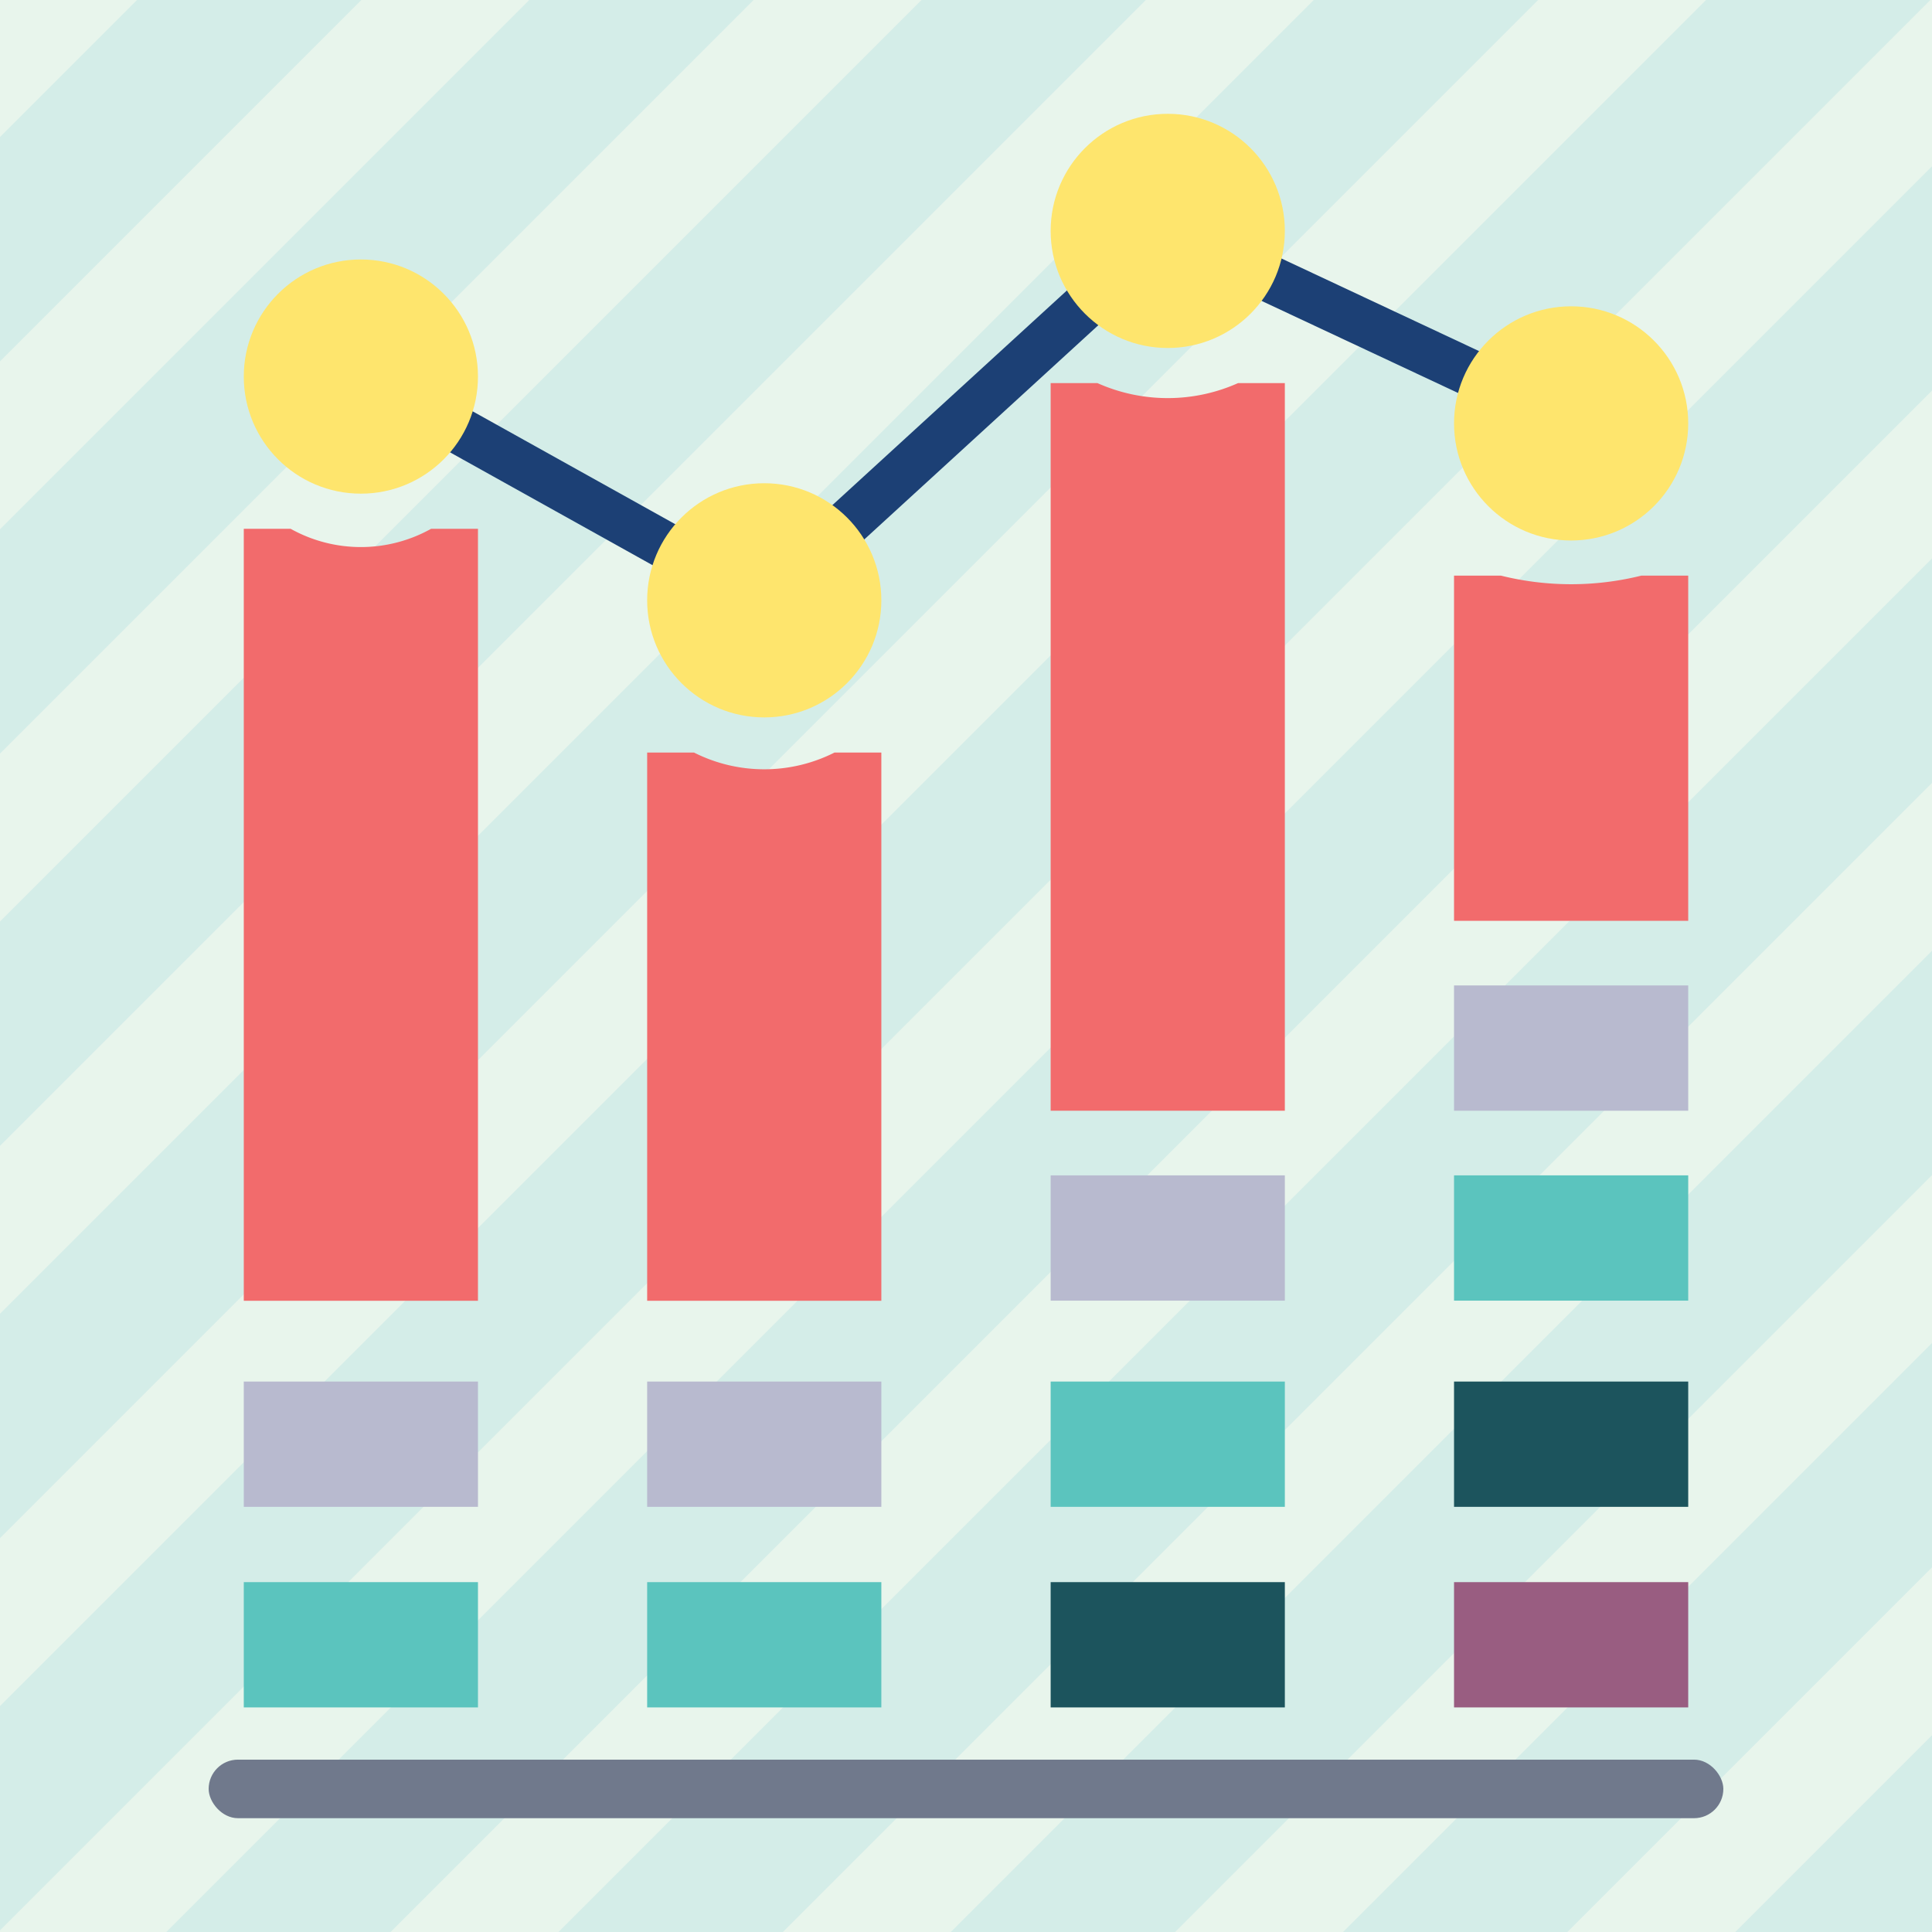 <svg xmlns="http://www.w3.org/2000/svg" viewBox="0 0 165 165"><defs><style>.cls-1{isolation:isolate;}.cls-2{opacity:0.3;mix-blend-mode:multiply;}.cls-3{fill:#b2dcbf;}.cls-4{fill:#70c1b3;}.cls-5{fill:#70798c;}.cls-6{fill:#1c545d;}.cls-7{fill:#5bc4be;}.cls-8{fill:#b8bacf;}.cls-9{fill:#f26b6c;}.cls-10{fill:#995d81;}.cls-11{fill:none;stroke:#1c4075;stroke-miterlimit:10;stroke-width:4px;}.cls-12{fill:#fee56d;}</style></defs><title>chartlogo</title><g class="cls-1"><g id="Layer_2" data-name="Layer 2"><g class="cls-2"><rect class="cls-3" width="165" height="165"/><polygon class="cls-4" points="81.2 165 100.36 165 165 100.36 165 81.2 81.2 165"/><polygon class="cls-4" points="47.7 165 66.86 165 165 66.86 165 47.7 47.7 165"/><polygon class="cls-4" points="114.7 165 133.86 165 165 133.86 165 114.7 114.7 165"/><polygon class="cls-4" points="14.2 165 33.36 165 165 33.36 165 14.2 14.2 165"/><polygon class="cls-4" points="148.2 165 165 165 165 148.2 148.2 165"/><polygon class="cls-4" points="0 78.7 0 97.86 97.86 0 78.7 0 0 78.7"/><polygon class="cls-4" points="0 45.2 0 64.36 64.36 0 45.2 0 0 45.2"/><polygon class="cls-4" points="0 11.7 0 30.86 30.86 0 11.7 0 0 11.7"/><polygon class="cls-4" points="0 112.2 0 131.36 131.36 0 112.2 0 0 112.2"/><polygon class="cls-4" points="0 145.7 0 164.86 164.86 0 145.7 0 0 145.7"/></g></g><g id="Layer_1" data-name="Layer 1"><rect class="cls-5" x="17.82" y="150.28" width="129.36" height="5" rx="2.5"/><rect class="cls-6" x="89.73" y="135.12" width="20" height="10.7"/><rect class="cls-7" x="89.73" y="117.99" width="20" height="10.7"/><rect class="cls-8" x="89.73" y="100.38" width="20" height="10.7"/><path class="cls-9" d="M109.73,32.72h-4a14.71,14.71,0,0,1-12,0h-4V94.86h20Z"/><rect class="cls-7" x="20.82" y="135.12" width="20" height="10.7"/><path class="cls-9" d="M40.82,45.16h-4a12.31,12.31,0,0,1-12,0h-4v65.93h20Z"/><rect class="cls-8" x="20.82" y="117.99" width="20" height="10.7"/><path class="cls-9" d="M75.27,64.27h-4a13.3,13.3,0,0,1-12,0h-4v46.82h20Z"/><rect class="cls-7" x="55.27" y="135.12" width="20" height="10.7"/><rect class="cls-8" x="55.27" y="117.99" width="20" height="10.7"/><path class="cls-9" d="M144.18,49.16h-4a24.86,24.86,0,0,1-12,0h-4V78.64h20Z"/><rect class="cls-10" x="124.18" y="135.12" width="20" height="10.7"/><rect class="cls-6" x="124.18" y="117.99" width="20" height="10.7"/><rect class="cls-7" x="124.18" y="100.38" width="20" height="10.7"/><rect class="cls-8" x="124.18" y="84.16" width="20" height="10.7"/><polyline class="cls-11" points="30.75 32.06 65.19 51.25 99.66 19.7 133.99 35.79"/><circle class="cls-12" cx="99.73" cy="19.72" r="10"/><circle class="cls-12" cx="30.82" cy="32.16" r="10"/><circle class="cls-12" cx="65.27" cy="51.27" r="10"/><circle class="cls-12" cx="134.18" cy="36.16" r="10"/></g></g></svg>